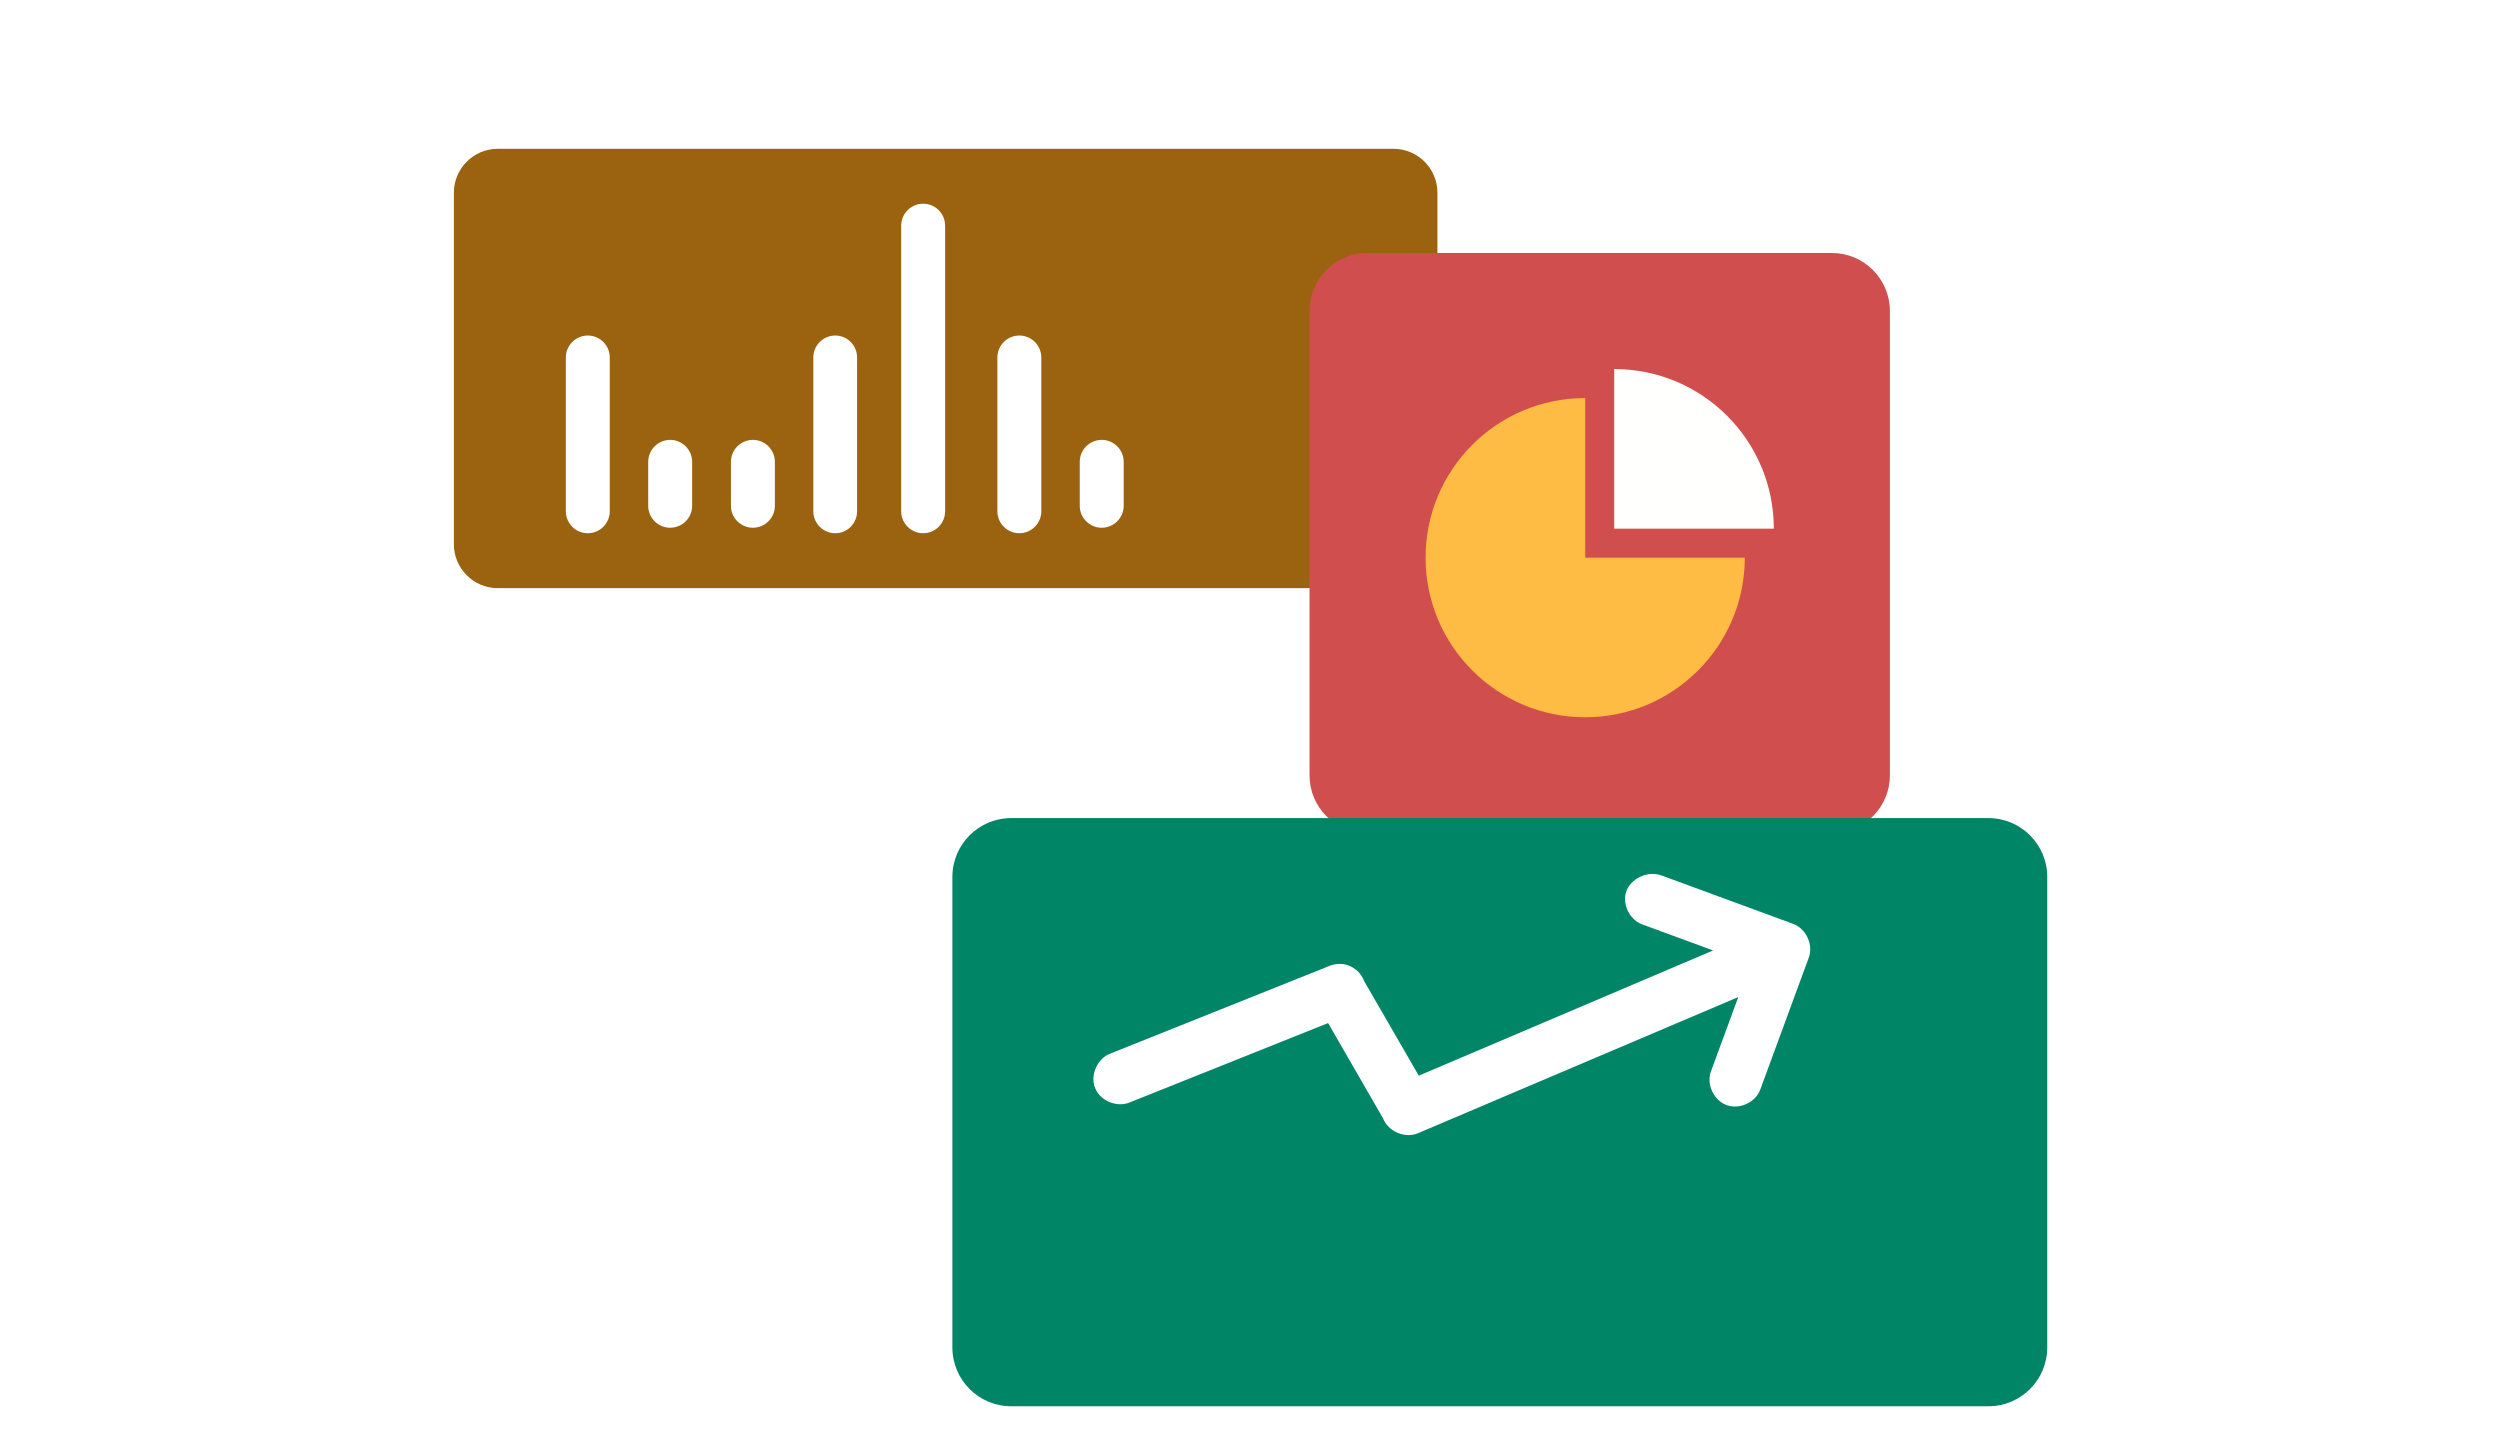 <svg width="336" height="192" viewBox="0 0 336 192" fill="none" xmlns="http://www.w3.org/2000/svg">
<g filter="url(#filter0_d)">
<path fill-rule="evenodd" clip-rule="evenodd" d="M187.286 14H66.905C63.644 14 61 16.642 61 19.905V67.143C61 70.405 63.644 73.048 66.905 73.048H187.286C190.547 73.048 193.19 70.405 193.19 67.143V19.905C193.19 16.642 190.547 14 187.286 14Z" fill="#9B6310"/>
<path fill-rule="evenodd" clip-rule="evenodd" d="M115.192 42.047L115.192 62.714C115.192 64.344 113.886 65.666 112.262 65.666C110.638 65.666 109.31 64.344 109.31 62.714L109.31 42.047C109.31 40.418 110.638 39.095 112.262 39.095C113.886 39.095 115.192 40.418 115.192 42.047ZM121.119 62.714L121.119 24.333C121.119 22.703 122.448 21.381 124.072 21.381C125.71 21.381 127.024 22.703 127.024 24.333L127.024 62.714C127.024 64.344 125.71 65.666 124.072 65.666C122.448 65.666 121.119 64.344 121.119 62.714Z" fill="white"/>
<path d="M104.143 61.976L104.143 56.071C104.143 54.441 102.814 53.119 101.191 53.119C99.567 53.119 98.238 54.441 98.238 56.071L98.238 61.976C98.238 63.606 99.567 64.928 101.191 64.928C102.814 64.928 104.143 63.606 104.143 61.976Z" fill="white"/>
<path fill-rule="evenodd" clip-rule="evenodd" d="M76.048 42.047L76.048 62.714C76.048 64.344 77.376 65.666 79 65.666C80.624 65.666 81.953 64.344 81.953 62.714L81.953 42.047C81.953 40.418 80.624 39.095 79 39.095C77.376 39.095 76.048 40.418 76.048 42.047Z" fill="white"/>
<path d="M87.119 61.976L87.119 56.071C87.119 54.442 88.448 53.119 90.072 53.119C91.695 53.119 93.024 54.441 93.024 56.071L93.024 61.976C93.024 63.606 91.695 64.928 90.072 64.928C88.448 64.928 87.119 63.606 87.119 61.976Z" fill="white"/>
<path fill-rule="evenodd" clip-rule="evenodd" d="M134.048 42.047L134.048 62.714C134.048 64.344 135.376 65.666 137 65.666C138.624 65.666 139.953 64.344 139.953 62.714L139.953 42.047C139.953 40.418 138.624 39.095 137 39.095C135.376 39.095 134.048 40.418 134.048 42.047Z" fill="white"/>
<path d="M145.119 61.976L145.119 56.071C145.119 54.442 146.448 53.119 148.072 53.119C149.695 53.119 151.024 54.441 151.024 56.071L151.024 61.976C151.024 63.606 149.695 64.928 148.072 64.928C146.448 64.928 145.119 63.606 145.119 61.976Z" fill="white"/>
</g>
<g filter="url(#filter1_d)">
<path fill-rule="evenodd" clip-rule="evenodd" d="M246.2 28H183.8C179.492 28 176 31.491 176 35.8V98.2C176 102.51 179.492 106 183.8 106H246.2C250.508 106 254 102.51 254 98.2V35.8C254 31.491 250.508 28 246.2 28Z" fill="#D04F4E"/>
<path fill-rule="evenodd" clip-rule="evenodd" d="M213.05 47.5C201.204 47.5 191.6 57.094 191.6 68.95C191.6 80.788 201.204 90.4 213.05 90.4C224.896 90.4 234.5 80.788 234.5 68.95H213.05V47.5Z" fill="#FFBC44"/>
<path fill-rule="evenodd" clip-rule="evenodd" d="M216.95 43.6V65.05H238.4C238.4 53.194 228.796 43.6 216.95 43.6Z" fill="#FFFFFE"/>
</g>
<g filter="url(#filter2_d)">
<path fill-rule="evenodd" clip-rule="evenodd" d="M267.245 97.952H135.905C131.539 97.952 128 101.49 128 105.857V169.097C128 173.465 131.539 177.002 135.905 177.002H267.245C271.611 177.002 275.15 173.465 275.15 169.097V105.857C275.15 101.49 271.611 97.952 267.245 97.952Z" fill="#008567"/>
</g>
<path d="M223.318 117.666C221.317 116.927 219.071 118.216 218.546 119.873C217.998 121.643 219.109 123.751 220.879 124.299L230.241 127.741L190.684 144.57L183.351 131.875C182.975 130.834 182.082 129.995 181.019 129.684C180.261 129.466 179.429 129.511 178.698 129.811L149.274 141.582C147.498 142.222 146.48 144.467 147.177 146.222C147.873 147.977 150.149 148.9 151.88 148.147L178.498 137.502L185.875 150.292C186.546 152.078 188.834 153.052 190.587 152.299L233.625 134.004L229.967 143.953C229.299 145.696 230.3 147.879 232.052 148.523C233.804 149.167 235.981 148.152 236.6 146.391L243.102 128.704C243.741 126.967 242.741 124.807 241.005 124.168L223.318 117.666Z" fill="white"/>
<defs>
<filter id="filter0_d" x="49" y="8" width="156.19" height="83.048" filterUnits="userSpaceOnUse" color-interpolation-filters="sRGB">
<feFlood flood-opacity="0" result="BackgroundImageFix"/>
<feColorMatrix in="SourceAlpha" type="matrix" values="0 0 0 0 0 0 0 0 0 0 0 0 0 0 0 0 0 0 127 0"/>
<feOffset dy="6"/>
<feGaussianBlur stdDeviation="6"/>
<feColorMatrix type="matrix" values="0 0 0 0 0 0 0 0 0 0 0 0 0 0 0 0 0 0 0.12 0"/>
<feBlend mode="normal" in2="BackgroundImageFix" result="effect1_dropShadow"/>
<feBlend mode="normal" in="SourceGraphic" in2="effect1_dropShadow" result="shape"/>
</filter>
<filter id="filter1_d" x="164" y="22" width="102" height="102" filterUnits="userSpaceOnUse" color-interpolation-filters="sRGB">
<feFlood flood-opacity="0" result="BackgroundImageFix"/>
<feColorMatrix in="SourceAlpha" type="matrix" values="0 0 0 0 0 0 0 0 0 0 0 0 0 0 0 0 0 0 127 0"/>
<feOffset dy="6"/>
<feGaussianBlur stdDeviation="6"/>
<feColorMatrix type="matrix" values="0 0 0 0 0 0 0 0 0 0 0 0 0 0 0 0 0 0 0.12 0"/>
<feBlend mode="normal" in2="BackgroundImageFix" result="effect1_dropShadow"/>
<feBlend mode="normal" in="SourceGraphic" in2="effect1_dropShadow" result="shape"/>
</filter>
<filter id="filter2_d" x="104" y="85.952" width="195.15" height="127.05" filterUnits="userSpaceOnUse" color-interpolation-filters="sRGB">
<feFlood flood-opacity="0" result="BackgroundImageFix"/>
<feColorMatrix in="SourceAlpha" type="matrix" values="0 0 0 0 0 0 0 0 0 0 0 0 0 0 0 0 0 0 127 0"/>
<feOffset dy="12"/>
<feGaussianBlur stdDeviation="12"/>
<feColorMatrix type="matrix" values="0 0 0 0 0 0 0 0 0 0 0 0 0 0 0 0 0 0 0.24 0"/>
<feBlend mode="normal" in2="BackgroundImageFix" result="effect1_dropShadow"/>
<feBlend mode="normal" in="SourceGraphic" in2="effect1_dropShadow" result="shape"/>
</filter>
</defs>
</svg>
